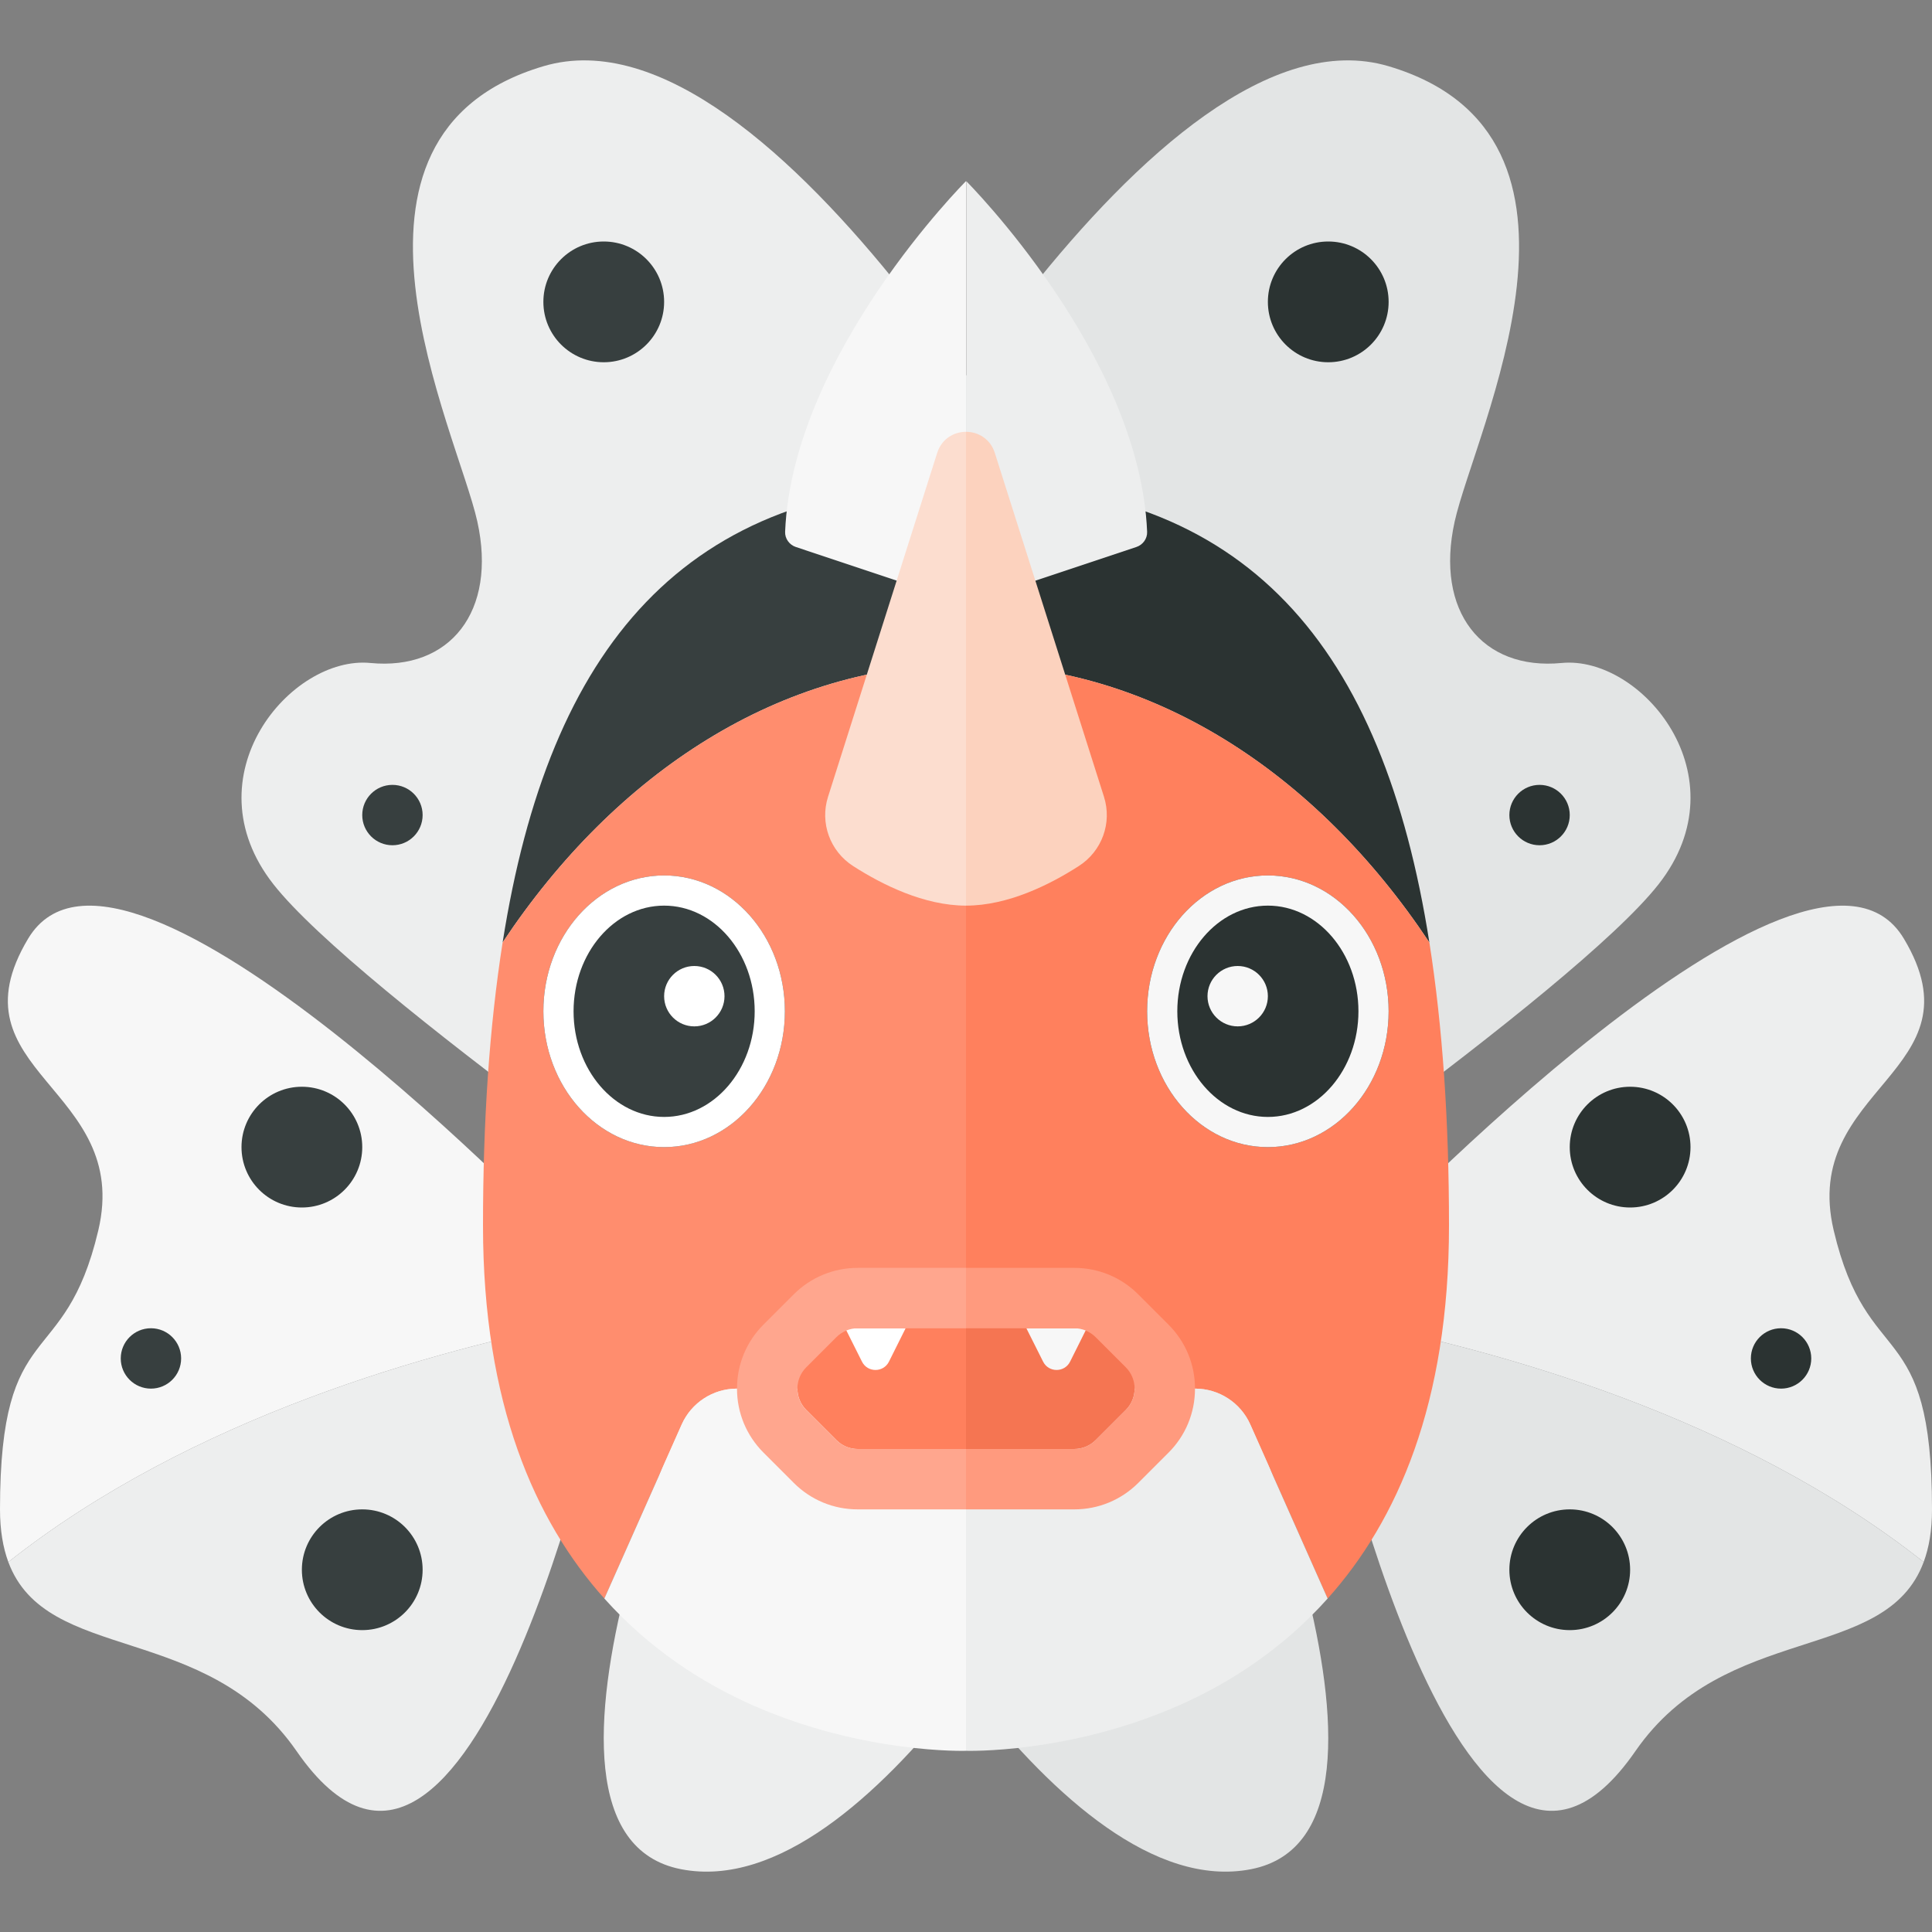 <?xml version="1.0" encoding="utf-8"?>
<!-- Generator: Adobe Illustrator 23.0.6, SVG Export Plug-In . SVG Version: 6.00 Build 0)  -->
<svg version="1.1" xmlns="http://www.w3.org/2000/svg" xmlns:xlink="http://www.w3.org/1999/xlink" x="0px" y="0px" width="32px"
	 height="32px" viewBox="0 0 32 32" enable-background="new 0 0 32 32" xml:space="preserve">
<rect x="0" y="0" width="32" height="32" fill="#808080" stroke="none"/>
<g id="icons">
	<g>
		<path fill="#EDEEEE" d="M18,24.821c0,0-3.526,6.761-6.72,6.139C8.086,30.337,11.875,22,11.875,22L18,24.821z"/>
		<path fill="#EDEEEE" d="M18,9.405c0,0-5.127-9.458-9-8.308s-1.424,6.05-1.094,7.541s-0.453,2.471-1.772,2.343
			c-1.318-0.128-3.008,1.874-1.607,3.663s8.158,6.453,8.158,6.453L18,9.405z"/>
		<g>
			<path fill="#F7F7F7" d="M0,25c0-3.25,1.067-2.245,1.628-4.62c0.561-2.375-2.484-2.625-1.162-4.833
				c1.574-2.629,8.933,5.083,8.933,5.083l0.331,1.239c-2.557,0.493-6.557,1.603-9.592,4.003C0.05,25.633,0,25.348,0,25z"/>
			<path fill="#EDEEEE" d="M4.913,29.005c-1.495-2.16-4.145-1.434-4.775-3.133c3.035-2.4,7.035-3.51,9.592-4.003L10,22.88
				C10,22.88,7.786,33.157,4.913,29.005z"/>
		</g>
		<circle fill="#373F3F" cx="5" cy="19" r="1"/>
		<circle fill="#373F3F" cx="6" cy="26" r="1"/>
		<circle fill="#373F3F" cx="2.5" cy="22.5" r="0.5"/>
		<path fill="#E3E5E5" d="M14,24.821c0,0,3.526,6.761,6.72,6.139c3.194-0.622-0.595-8.96-0.595-8.96L14,24.821z"/>
		<path fill="#E3E5E5" d="M14,9.405c0,0,5.127-9.458,9-8.308s1.424,6.05,1.094,7.541c-0.33,1.491,0.453,2.471,1.772,2.343
			c1.318-0.128,3.008,1.874,1.607,3.663c-1.401,1.789-8.158,6.453-8.158,6.453L14,9.405z"/>
		<g>
			<path fill="#EDEEEE" d="M32,25c0-3.25-1.067-2.245-1.628-4.62c-0.561-2.375,2.484-2.625,1.162-4.833
				c-1.574-2.629-8.933,5.083-8.933,5.083l-0.331,1.239c2.557,0.493,6.557,1.603,9.592,4.003C31.951,25.633,32,25.348,32,25z"/>
			<path fill="#E3E5E5" d="M27.087,29.005c1.495-2.16,4.145-1.434,4.775-3.133c-3.035-2.4-7.035-3.51-9.592-4.003L22,22.88
				C22,22.88,24.214,33.157,27.087,29.005z"/>
		</g>
		<g>
			<path fill="#2B3332" d="M16,11V8c4.667,0,6.907,2.728,7.675,7.61C21.801,12.789,19.062,11,16,11z"/>
			<path fill="#FF805D" d="M21.99,26.477l-1.281-2.883C20.548,23.233,20.19,23,19.795,23H16V11c3.062,0,5.801,1.789,7.675,4.61
				C23.894,17.005,24,18.565,24,20.3C24,23.249,23.142,25.191,21.99,26.477z"/>
			<path fill="#EDEEEE" d="M21.99,26.477c-0.748,0.835-1.618,1.396-2.461,1.769C17.698,29.054,16,28.999,16,28.999v-5.886V23h3.795
				c0.395,0,0.753,0.233,0.914,0.594L21.99,26.477z"/>
		</g>
		<g>
			<ellipse fill="#2B3332" cx="21" cy="16.75" rx="2" ry="2.25"/>
			<path fill="#F7F7F7" d="M21,14.5c-1.105,0-2,1.007-2,2.25c0,1.243,0.895,2.25,2,2.25s2-1.007,2-2.25
				C23,15.507,22.105,14.5,21,14.5z M21,18.5c-0.827,0-1.5-0.785-1.5-1.75c0-0.965,0.673-1.75,1.5-1.75c0.827,0,1.5,0.785,1.5,1.75
				C22.5,17.715,21.827,18.5,21,18.5z"/>
		</g>
		<circle fill="#F7F7F7" cx="20.5" cy="16.5" r="0.5"/>
		<g>
			<path fill="#373F3F" d="M16,11V8c-4.667,0-6.907,2.728-7.675,7.61C10.199,12.789,12.938,11,16,11z"/>
			<path fill="#FF8D6E" d="M10.01,26.477l1.281-2.883C11.452,23.233,11.81,23,12.205,23H16V11c-3.062,0-5.801,1.789-7.675,4.61
				C8.106,17.005,8,18.565,8,20.3C8,23.249,8.858,25.191,10.01,26.477z"/>
			<path fill="#F7F7F7" d="M10.01,26.477c0.748,0.835,1.618,1.396,2.461,1.769C14.302,29.054,16,28.999,16,28.999v-5.886V23h-3.795
				c-0.395,0-0.753,0.233-0.914,0.594L10.01,26.477z"/>
		</g>
		<g>
			<ellipse fill="#373F3F" cx="11" cy="16.75" rx="2" ry="2.25"/>
			<path fill="#FFFFFF" d="M11,14.5c-1.105,0-2,1.007-2,2.25C9,17.993,9.895,19,11,19s2-1.007,2-2.25C13,15.507,12.105,14.5,11,14.5
				z M11,18.5c-0.827,0-1.5-0.785-1.5-1.75C9.5,15.785,10.173,15,11,15c0.827,0,1.5,0.785,1.5,1.75C12.5,17.715,11.827,18.5,11,18.5
				z"/>
		</g>
		<circle fill="#FFFFFF" cx="11.5" cy="16.5" r="0.5"/>
		<path fill="#F7F7F7" d="M16,10V3c0,0-2.874,2.874-2.996,5.808c-0.005,0.113,0.071,0.217,0.178,0.252L16,10z"/>
		<path fill="#EDEEEE" d="M16.004,10V3c0,0,2.874,2.874,2.996,5.808c0.005,0.113-0.071,0.217-0.178,0.252L16.004,10z"/>
		<circle fill="#2B3332" cx="27" cy="19" r="1"/>
		<circle fill="#2B3332" cx="22" cy="5" r="1"/>
		<circle fill="#373F3F" cx="10" cy="5" r="1"/>
		<circle fill="#2B3332" cx="26" cy="26" r="1"/>
		<circle fill="#2B3332" cx="29.5" cy="22.5" r="0.5"/>
		<circle fill="#2B3332" cx="25.5" cy="13.5" r="0.5"/>
		<circle fill="#373F3F" cx="6.5" cy="13.5" r="0.5"/>
		<g>
			<path fill="#FF805D" d="M13.854,22.146l-0.5,0.5c-0.195,0.195-0.195,0.512,0,0.707l0.5,0.5C13.947,23.947,14.075,24,14.207,24H16
				v-2h-1.793C14.075,22,13.947,22.053,13.854,22.146z"/>
			<path fill="#F57552" d="M17.793,24c0.133,0,0.26-0.053,0.354-0.146l0.5-0.5c0.195-0.195,0.195-0.512,0-0.707l-0.5-0.5
				C18.053,22.053,17.925,22,17.793,22H16v2H17.793z"/>
		</g>
		<path fill="#F7F7F7" d="M17,22h1l-0.276,0.553c-0.092,0.184-0.355,0.184-0.447,0L17,22z"/>
		<path fill="#FFFFFF" d="M14,22h1l-0.276,0.553c-0.092,0.184-0.355,0.184-0.447,0L14,22z"/>
		<path fill="#FFA68E" d="M14.207,24c-0.133,0-0.26-0.053-0.354-0.146l-0.5-0.5c-0.195-0.195-0.195-0.512,0-0.707l0.5-0.5
			C13.947,22.053,14.075,22,14.207,22H16v-1h-1.793c-0.401,0-0.777,0.156-1.061,0.439l-0.5,0.5c-0.283,0.283-0.439,0.66-0.439,1.061
			c0,0.401,0.156,0.777,0.44,1.061l0.5,0.5C13.43,24.844,13.806,25,14.207,25H16v-1H14.207z"/>
		<path fill="#FF9A7E" d="M18.854,24.561l0.5-0.5c0.283-0.283,0.439-0.66,0.439-1.061c0-0.401-0.156-0.777-0.44-1.061l-0.5-0.5
			C18.57,21.156,18.194,21,17.793,21H16v1h1.793c0.133,0,0.26,0.053,0.354,0.146l0.5,0.5c0.195,0.195,0.195,0.512,0,0.707l-0.5,0.5
			C18.053,23.947,17.925,24,17.793,24H16v1h1.793C18.194,25,18.57,24.844,18.854,24.561z"/>
		<g>
			<path fill="#FCD2BE" d="M16.477,7.501C16.403,7.269,16.201,7.152,16,7.152V15c0.694,0,1.389-0.347,1.869-0.656
				c0.383-0.246,0.554-0.714,0.416-1.148L16.477,7.501z"/>
			<path fill="#FCDDCF" d="M15.523,7.501l-1.808,5.696c-0.138,0.434,0.033,0.902,0.416,1.148C14.611,14.653,15.306,15,16,15V7.152
				C15.799,7.152,15.597,7.269,15.523,7.501z"/>
		</g>
	</g>
</g>
<g id="labels">
</g>
</svg>
